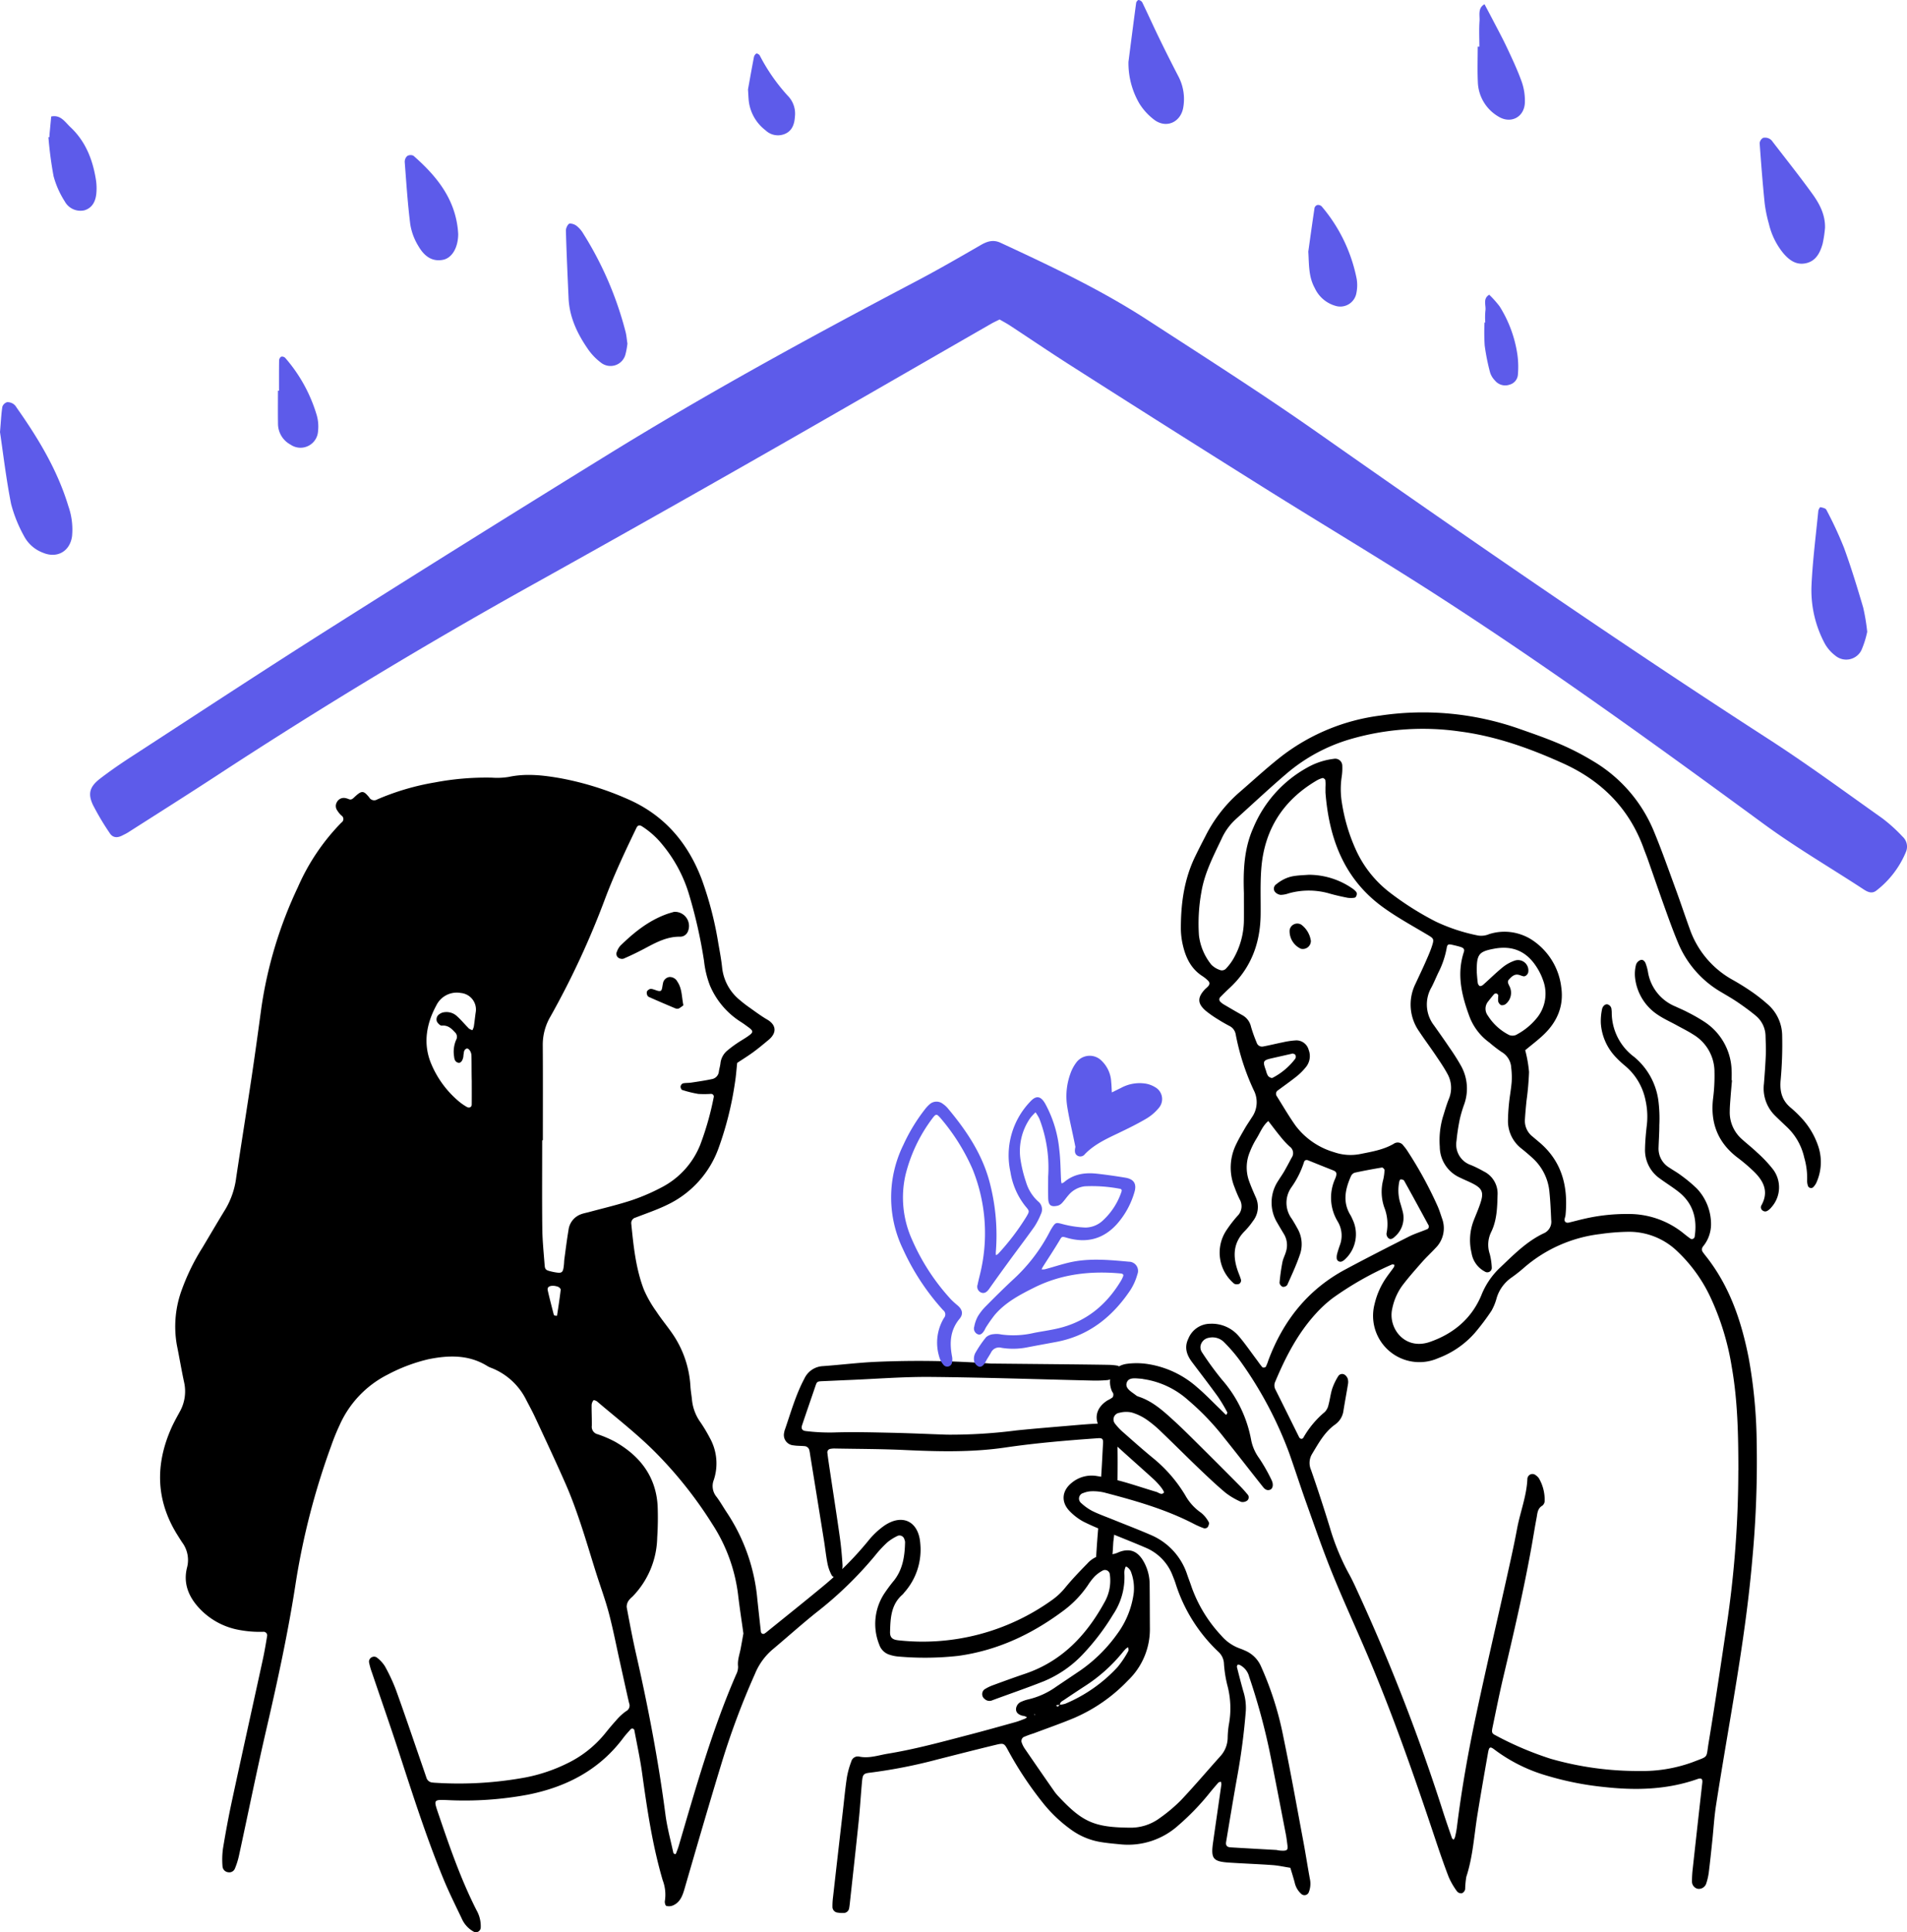 <svg xmlns="http://www.w3.org/2000/svg" xmlns:xlink="http://www.w3.org/1999/xlink" width="469.913" height="475.979" viewBox="0 0 469.913 475.979">
  <defs>
    <clipPath id="clip-path">
      <rect id="Rectangle_415" data-name="Rectangle 415" width="469.913" height="219.843" fill="none"/>
    </clipPath>
    <clipPath id="clip-path-2">
      <rect id="Rectangle_416" data-name="Rectangle 416" width="409.251" height="300.479" fill="none"/>
    </clipPath>
  </defs>
  <g id="Group_473" data-name="Group 473" transform="translate(-1235 -236.5)">
    <g id="Group_462" data-name="Group 462" transform="translate(1235 236.5)">
      <g id="Group_461" data-name="Group 461" clip-path="url(#clip-path)">
        <path id="Path_1525" data-name="Path 1525" d="M236.764,53.161c-.716.36-1.4.665-2.051,1.037-19.843,11.392-39.648,22.849-59.532,34.171Q148.614,103.5,121.9,118.375q-39.846,22.163-78,47.117c-7.242,4.736-14.563,9.346-21.854,14.005-.484.309-1.014.547-1.527.811-1.172.595-2.294.548-3.032-.614a64.328,64.328,0,0,1-4.119-6.914c-1.341-2.823-.819-4.541,1.757-6.526,2.436-1.876,4.978-3.622,7.558-5.3C38.978,150.379,55.2,139.7,71.619,129.318Q105.5,107.881,139.627,86.83c24.873-15.377,50.523-29.388,76.4-42.993,5.442-2.86,10.773-5.938,16.1-9.013,1.611-.93,3.083-1.385,4.87-.556,12.385,5.74,24.738,11.571,36.212,19.015,14.035,9.1,28.156,18.1,41.845,27.7,36.684,25.743,73.53,51.235,111.188,75.543,9.523,6.149,18.673,12.882,27.93,19.438a38.949,38.949,0,0,1,5.128,4.624,3.312,3.312,0,0,1,.8,3.727,23.228,23.228,0,0,1-7.265,9.511c-1.12.9-2.2.356-3.188-.29-8.2-5.37-16.672-10.3-24.606-16.113-26.215-19.212-52.551-38.271-79.867-55.906-14.212-9.178-28.768-17.824-43.105-26.81Q278.114,79.7,254.282,64.493c-5.029-3.2-9.957-6.552-14.942-9.822-.791-.519-1.635-.962-2.576-1.511" transform="translate(9.553 25.539)" fill="#5d5bea"/>
        <path id="Path_1526" data-name="Path 1526" d="M0,63.834c.242-2.829.316-4.55.584-6.244a1.812,1.812,0,0,1,1.162-1.123A2.594,2.594,0,0,1,3.3,56.91a2.564,2.564,0,0,1,.756.844C9.388,65.307,14.146,73.153,16.85,82.1a17.321,17.321,0,0,1,.907,7.358c-.5,3.773-3.7,5.568-7.161,4.1A8.69,8.69,0,0,1,5.928,89.47a34.052,34.052,0,0,1-3.2-7.953C1.506,75.325.774,69.034,0,63.834" transform="translate(0 42.603)" fill="#5d5bea"/>
        <path id="Path_1527" data-name="Path 1527" d="M268.114,101.89a23.051,23.051,0,0,1-1.451,4.585,4.181,4.181,0,0,1-6.405,1.293,9.547,9.547,0,0,1-2.6-2.98A27.844,27.844,0,0,1,254.391,90.4c.284-6.1,1.07-12.185,1.671-18.273.033-.34.4-.955.509-.932.525.111,1.283.258,1.471.635a94.568,94.568,0,0,1,4.347,9.351c1.771,4.838,3.269,9.78,4.731,14.721a49.953,49.953,0,0,1,.995,5.982" transform="translate(191.994 53.742)" fill="#5d5bea"/>
        <path id="Path_1528" data-name="Path 1528" d="M94.626,60.964a18.86,18.86,0,0,1-.5,2.716,3.8,3.8,0,0,1-5.991,2.006,14.492,14.492,0,0,1-3.169-3.264c-2.65-3.808-4.638-7.916-4.845-12.677-.242-5.535-.5-11.071-.658-16.611-.018-.605.481-1.639.916-1.744a2.841,2.841,0,0,1,1.951.769,6.816,6.816,0,0,1,1.444,1.76A85.371,85.371,0,0,1,94.159,58.037c.242.916.3,1.879.467,2.927" transform="translate(59.981 23.675)" fill="#5d5bea"/>
        <path id="Path_1529" data-name="Path 1529" d="M263.2,41.572a29.926,29.926,0,0,1-.6,3.947c-.651,2.276-1.73,4.361-4.359,4.8-2.33.393-4-.949-5.394-2.608a17.916,17.916,0,0,1-3.48-7.156,33.508,33.508,0,0,1-1.035-5.045c-.5-4.931-.888-9.874-1.237-14.819a1.72,1.72,0,0,1,.855-1.311,2.285,2.285,0,0,1,1.534.209,2.226,2.226,0,0,1,.821.77c3.257,4.233,6.588,8.414,9.718,12.738,1.8,2.481,3.264,5.2,3.178,8.472" transform="translate(186.511 14.575)" fill="#5d5bea"/>
        <path id="Path_1530" data-name="Path 1530" d="M158.46,15.271c.649-5.043,1.256-9.809,1.9-14.57.037-.272.418-.719.6-.7a1.286,1.286,0,0,1,.9.577c1.423,2.939,2.76,5.917,4.187,8.853q2.269,4.664,4.659,9.272a12.015,12.015,0,0,1,1.249,7.821c-.623,3.515-4.022,5.142-6.956,3.118a14.779,14.779,0,0,1-3.864-4.166,19.769,19.769,0,0,1-2.671-10.206" transform="translate(119.607 0)" fill="#5d5bea"/>
        <path id="Path_1531" data-name="Path 1531" d="M70.01,41.216c-.014,3.318-1.5,5.935-3.8,6.363-2.9.54-4.752-1.207-6.033-3.432a14.68,14.68,0,0,1-1.972-5.277c-.644-5.1-.977-10.243-1.371-15.374A1.953,1.953,0,0,1,57.444,22a1.62,1.62,0,0,1,1.541-.067c5.565,4.877,10.12,10.39,10.936,18.139.04.379.061.76.089,1.141" transform="translate(42.898 16.433)" fill="#5d5bea"/>
        <path id="Path_1532" data-name="Path 1532" d="M207.929,11.057c0-2.111-.111-4.229.039-6.33.1-1.428-.488-3.153,1.228-4.136.618,1.169,1.244,2.33,1.851,3.5,1.235,2.383,2.525,4.743,3.669,7.17,1.306,2.773,2.615,5.557,3.648,8.435a14.189,14.189,0,0,1,.779,5.061c-.093,3.636-3.443,5.414-6.538,3.5a10.218,10.218,0,0,1-5.054-8.574c-.135-2.871-.028-5.754-.028-8.632h.405" transform="translate(156.61 0.446)" fill="#5d5bea"/>
        <path id="Path_1533" data-name="Path 1533" d="M183.715,40.262c.505-3.6,1-7.195,1.541-10.785a1.065,1.065,0,0,1,.712-.7,1.3,1.3,0,0,1,1.037.344,39.227,39.227,0,0,1,8.637,17.894,9.658,9.658,0,0,1-.068,3.418,4.027,4.027,0,0,1-5.185,3.185,8.028,8.028,0,0,1-5.068-4.35c-1.574-2.825-1.409-5.9-1.606-9.009" transform="translate(138.67 21.716)" fill="#5d5bea"/>
        <path id="Path_1534" data-name="Path 1534" d="M7.065,21.446c0-.191-.016-.384,0-.574.139-1.493.283-2.987.423-4.482,2.334-.5,3.408,1.379,4.736,2.623,3.792,3.553,5.547,8.141,6.314,13.163a13.738,13.738,0,0,1,.093,2.855c-.144,2.425-1.155,3.911-2.931,4.459a4.395,4.395,0,0,1-4.868-2.178A22.184,22.184,0,0,1,8.07,31.094,94.641,94.641,0,0,1,6.8,21.48l.267-.033" transform="translate(5.131 12.309)" fill="#5d5bea"/>
        <path id="Path_1535" data-name="Path 1535" d="M39.3,58.469c0-2.5-.019-5,.023-7.5a1.15,1.15,0,0,1,.525-.89,1.117,1.117,0,0,1,.976.3A37.755,37.755,0,0,1,48.564,64.4a10.121,10.121,0,0,1,.356,3.976,4.331,4.331,0,0,1-6.8,3.364,5.835,5.835,0,0,1-3.071-5.2c-.047-2.69-.012-5.38-.012-8.07h.26" transform="translate(29.455 37.779)" fill="#5d5bea"/>
        <path id="Path_1536" data-name="Path 1536" d="M105.037,16.352c.416-2.3.911-5.115,1.451-7.919a1.428,1.428,0,0,1,.6-.911c.16-.084.714.225.846.483a45.732,45.732,0,0,0,7.219,10.26,6.286,6.286,0,0,1,1.439,4.82c-.111,1.751-.619,3.443-2.439,4.224a4.408,4.408,0,0,1-4.791-.872,10.652,10.652,0,0,1-4.14-7.26c-.081-.756-.1-1.52-.188-2.825" transform="translate(79.283 5.667)" fill="#5d5bea"/>
        <path id="Path_1537" data-name="Path 1537" d="M208.673,48.2a17.357,17.357,0,0,1,.03-2.852c.226-1.337-.718-2.98.944-3.975a25.434,25.434,0,0,1,2.56,2.871,30.627,30.627,0,0,1,4.355,11.692,21.869,21.869,0,0,1,.153,5.106,2.757,2.757,0,0,1-2.055,2.488,3.248,3.248,0,0,1-3.61-1.034,5.032,5.032,0,0,1-1.179-1.923,53.357,53.357,0,0,1-1.339-6.67,49.849,49.849,0,0,1-.044-5.7Z" transform="translate(157.319 31.229)" fill="#5d5bea"/>
      </g>
    </g>
    <g id="Group_464" data-name="Group 464" transform="translate(1274.44 412)">
      <g id="Group_463" data-name="Group 463" clip-path="url(#clip-path-2)">
        <path id="Path_1538" data-name="Path 1538" d="M267.086,44.678c-.2-5.536-.023-11.036,2.3-16.227a30.211,30.211,0,0,1,13.323-14.877,17.43,17.43,0,0,1,6.509-2.14,1.742,1.742,0,0,1,2.1,1.729,13.965,13.965,0,0,1-.154,2.749,20.64,20.64,0,0,0,.087,6.52,44.263,44.263,0,0,0,3.324,11.2,27.685,27.685,0,0,0,8.454,10.734,73.678,73.678,0,0,0,11.358,7.175,44.628,44.628,0,0,0,10.449,3.426,5,5,0,0,0,2.667-.352,12.36,12.36,0,0,1,7.47-.027,12.674,12.674,0,0,1,2.521,1.09,16.221,16.221,0,0,1,7.785,12.029c.674,4.687-1.058,8.591-4.444,11.776-1.406,1.323-2.958,2.49-4.443,3.727a31.438,31.438,0,0,1,.946,5.376,70.821,70.821,0,0,1-.64,7.2c-.14,1.484-.287,2.97-.374,4.458a4.9,4.9,0,0,0,1.885,4.243c.531.44,1.053.892,1.582,1.334,5.658,4.728,7.211,10.951,6.54,17.979-.032.34-.175.668-.227,1.007-.1.647.354,1.026,1.057.861,1.23-.289,2.448-.628,3.68-.906a46.222,46.222,0,0,1,10.942-1.207,21.391,21.391,0,0,1,13.707,4.833q.8.656,1.637,1.254a.7.7,0,0,0,1.028-.51c.667-4.417-.386-8.233-4.015-11.074-1.446-1.132-3.017-2.1-4.5-3.191a8.551,8.551,0,0,1-3.721-7.392c.037-1.834.2-3.67.406-5.494a18.49,18.49,0,0,0-.3-6.505A14.847,14.847,0,0,0,361,87.05a25.206,25.206,0,0,1-2.271-2.114,13.392,13.392,0,0,1-3.7-8.346,13.933,13.933,0,0,1,.285-3.407c.138-.847.818-1.4,1.37-1.259a1.339,1.339,0,0,1,.976,1.267,5.107,5.107,0,0,1,.055.687,13.635,13.635,0,0,0,5.534,10.989,16.867,16.867,0,0,1,5.94,10.61,34.943,34.943,0,0,1,.255,6.183c.005,1.838-.131,3.676-.189,5.514a5.465,5.465,0,0,0,2.617,4.945c.953.643,1.971,1.2,2.881,1.892a35.6,35.6,0,0,1,3.962,3.3,12.772,12.772,0,0,1,3.47,8.781,8.62,8.62,0,0,1-1.941,5.421,1.159,1.159,0,0,0,.009,1.558c.143.179.266.375.411.554,6.026,7.454,8.993,16.211,10.808,25.449a123,123,0,0,1,1.96,20.577,259.434,259.434,0,0,1-1.075,28.941c-1.129,13.187-3.237,26.231-5.427,39.268-1.2,7.141-2.418,14.279-3.526,21.433-.44,2.837-.6,5.716-.9,8.574-.276,2.63-.546,5.26-.874,7.884a14.842,14.842,0,0,1-.613,2.684,1.918,1.918,0,0,1-2.138,1.343,1.809,1.809,0,0,1-1.387-1.761,25.409,25.409,0,0,1,.172-3.094q1.166-10.624,2.364-21.245c.109-.971-.225-1.263-1.2-.921-7.554,2.66-15.3,2.823-23.16,1.94a74.968,74.968,0,0,1-13.839-2.753,39.838,39.838,0,0,1-12.912-6.38c-1.159-.9-1.418-.8-1.689.735-.9,5.092-1.787,10.187-2.613,15.292s-1.105,10.284-2.734,15.245a21.709,21.709,0,0,0-.286,3.07,1.433,1.433,0,0,1-.8.982,1.345,1.345,0,0,1-1.177-.435,18.2,18.2,0,0,1-2.066-3.538c-1.239-3.216-2.352-6.483-3.443-9.753C309.048,262,303.79,246.917,297.527,232.2c-2.881-6.768-5.972-13.45-8.735-20.266-2.286-5.641-4.264-11.408-6.315-17.141-1.471-4.112-2.8-8.273-4.258-12.39a96.276,96.276,0,0,0-12.14-22.755,38.853,38.853,0,0,0-3.815-4.436,4.025,4.025,0,0,0-3.8-1.169,2.488,2.488,0,0,0-2.08,2.039,2.264,2.264,0,0,0,.389,1.583,76.894,76.894,0,0,0,4.879,6.682,31.075,31.075,0,0,1,7.24,15.036,11.276,11.276,0,0,0,1.953,4.345,43.128,43.128,0,0,1,3.051,5.379c.577,1.181.261,2.213-.462,2.408-.985.265-1.463-.483-1.947-1.092-3.074-3.871-6.092-7.787-9.193-11.637a63.089,63.089,0,0,0-9.05-9.455,21.032,21.032,0,0,0-10.768-5.079c-.228-.028-.452-.106-.68-.116-1.348-.064-3.164-.475-3.611,1.037-.416,1.407,1.277,2.222,2.327,3.068a1.98,1.98,0,0,0,.615.306c3.5,1.15,6.133,3.578,8.765,5.982,2.037,1.86,3.987,3.817,5.946,5.76q5.022,4.98,10,10a29.665,29.665,0,0,1,2.082,2.291,1.048,1.048,0,0,1,0,1.544,1.866,1.866,0,0,1-1.53.349,17.818,17.818,0,0,1-3.839-2.248c-2.291-1.915-4.459-3.98-6.619-6.045-3.075-2.94-6.075-5.958-9.152-8.9a28.525,28.525,0,0,0-3.7-3.093,12.884,12.884,0,0,0-3.7-1.748,6.522,6.522,0,0,0-3.027.1,1.641,1.641,0,0,0-1.027,2.676,14.745,14.745,0,0,0,2.131,2.226c2.413,2.131,4.818,4.275,7.31,6.311a35.087,35.087,0,0,1,7.853,9.087,12.737,12.737,0,0,0,3.884,4.3,7.406,7.406,0,0,1,1.921,2.354c.163.259-.055.878-.278,1.214a1.015,1.015,0,0,1-.925.263,19.289,19.289,0,0,1-2.512-1.1c-7-3.615-14.52-5.734-22.087-7.713a12.245,12.245,0,0,0-3.08-.3,5.806,5.806,0,0,0-2,.422,1.414,1.414,0,0,0-.588,2.466,12.72,12.72,0,0,0,2.787,1.984c1.645.809,3.387,1.421,5.09,2.112,3.087,1.252,6.2,2.436,9.259,3.764a15.982,15.982,0,0,1,9.039,9.872c.337.977.717,1.941,1.04,2.923A34.344,34.344,0,0,0,261.49,227.4a10.823,10.823,0,0,0,4.464,3.141c.54.194,1.074.41,1.6.652a7.446,7.446,0,0,1,3.751,3.837,79.627,79.627,0,0,1,5.506,17.387c1.778,8.549,3.31,17.149,4.919,25.732.572,3.05,1.036,6.12,1.6,9.171a5.67,5.67,0,0,1-.291,3.374,1.152,1.152,0,0,1-1.736.427,5.223,5.223,0,0,1-1.72-2.907c-.321-1.21-.705-2.4-1.061-3.6-1.462-.228-2.916-.558-4.387-.664-3.555-.258-7.12-.38-10.677-.614-4-.264-4.551-.963-3.988-4.938.676-4.779,1.381-9.554,2.059-14.333a2.083,2.083,0,0,0-.132-.663c-.209.075-.486.089-.615.234q-1.143,1.287-2.227,2.626a60.794,60.794,0,0,1-7.662,7.925,18.5,18.5,0,0,1-14.348,4.636c-1.717-.163-3.441-.316-5.135-.621a17.153,17.153,0,0,1-6.914-2.978,34.7,34.7,0,0,1-7.19-6.91,86.972,86.972,0,0,1-8.352-12.649c-.917-1.709-1.055-1.818-2.986-1.352-4.8,1.16-9.59,2.387-14.381,3.6a126.056,126.056,0,0,1-16.562,3.258c-1.65.189-1.881.4-2.046,2.168-.3,3.2-.48,6.421-.809,9.623-.693,6.745-1.449,13.485-2.182,20.226-.049.457-.1.915-.186,1.365a1.381,1.381,0,0,1-1.456,1.19,6.736,6.736,0,0,1-1.369-.092,1.406,1.406,0,0,1-1.288-1.387,17.336,17.336,0,0,1,.139-2.408q1.2-10.621,2.43-21.24c.314-2.741.569-5.491.98-8.217a20.6,20.6,0,0,1,1.091-3.963A1.664,1.664,0,0,1,172.2,257.2c2.471.542,4.789-.314,7.142-.7,6.813-1.117,13.468-2.951,20.14-4.689,3.778-.984,7.537-2.041,11.3-3.089.772-.215,1.519-.525,2.27-.811a3.768,3.768,0,0,0,.584-.351,4.056,4.056,0,0,0-.576-.3c-.215-.074-.457-.069-.675-.137-.822-.259-1.511-.717-1.459-1.667a2.089,2.089,0,0,1,1.421-1.8,8.8,8.8,0,0,1,1.633-.538,19.348,19.348,0,0,0,6.86-3.128c2-1.346,4.013-2.687,6.01-4.044A37.29,37.29,0,0,0,235.862,227a21.7,21.7,0,0,0,4.074-10.131,11.505,11.505,0,0,0-.657-5.081c-.257-.8-1.225-1.6-1.359-1.29a3.528,3.528,0,0,0-.3,1.587,16.446,16.446,0,0,1-2.775,10.132,57.709,57.709,0,0,1-7.513,9.857,27.848,27.848,0,0,1-9.6,6.6c-4.165,1.653-8.41,3.1-12.613,4.657a1.714,1.714,0,0,1-1.908-.289,1.49,1.49,0,0,1-.05-2.388,10.632,10.632,0,0,1,2.156-1.046c2.589-.953,5.181-1.9,7.795-2.78,9.027-3.046,15.081-9.4,19.552-17.518a10.771,10.771,0,0,0,1.372-6.977,1.2,1.2,0,0,0-1.8-.92,8.644,8.644,0,0,0-1.923,1.41,14.912,14.912,0,0,0-1.681,2.18,25.972,25.972,0,0,1-6.2,6.4c-7.7,5.723-16.167,9.68-25.724,11a74.541,74.541,0,0,1-14.809.165,9.018,9.018,0,0,1-2.023-.406,3.863,3.863,0,0,1-2.642-2.495,13.653,13.653,0,0,1,1.192-12.557,39.723,39.723,0,0,1,2.469-3.318c2.166-2.786,2.619-6.057,2.688-9.436a2.269,2.269,0,0,0-.173-.661,1.24,1.24,0,0,0-1.605-.877,11.914,11.914,0,0,0-2.595,1.626,28.6,28.6,0,0,0-3.044,3.284,93.509,93.509,0,0,1-14.608,14.114c-3.671,2.953-7.181,6.106-10.793,9.133a15.675,15.675,0,0,0-4.159,5.838,190.312,190.312,0,0,0-8.315,22.278c-3.116,10.223-6.089,20.489-9.069,30.752-.5,1.723-1.1,3.3-2.852,4.051a2.518,2.518,0,0,1-1.623.1c-.233-.073-.437-.828-.354-1.208a9.978,9.978,0,0,0-.524-5.077c-2.541-8.629-3.847-17.495-5.077-26.381-.487-3.523-1.241-7.01-1.9-10.508a.535.535,0,0,0-.98-.272c-.613.684-1.238,1.363-1.788,2.1-5.9,7.874-13.99,12.05-23.451,13.944a85.064,85.064,0,0,1-19.913,1.342c-3.329-.121-3.353-.1-2.27,3.093,2.772,8.166,5.573,16.321,9.491,24.034a7.952,7.952,0,0,1,1.036,4.3,1.184,1.184,0,0,1-1.749.977,6.8,6.8,0,0,1-2.95-3.272c-1.53-3.218-3.13-6.409-4.483-9.7-4.2-10.214-7.555-20.728-10.977-31.219-2.138-6.555-4.423-13.062-6.631-19.594a15.924,15.924,0,0,1-.743-2.645,1.257,1.257,0,0,1,1.842-1.161,8.293,8.293,0,0,1,2.081,2.215,43.689,43.689,0,0,1,2.757,5.931c2.148,5.944,4.166,11.935,6.234,17.908q.621,1.793,1.229,3.588a1.668,1.668,0,0,0,1.5,1.219c.343.038.688.066,1.032.08a90.569,90.569,0,0,0,21.98-1.35,40.55,40.55,0,0,0,10.1-3.405,27.259,27.259,0,0,0,9.193-7.136c.941-1.162,1.885-2.325,2.893-3.426a13.116,13.116,0,0,1,2.5-2.331,1.553,1.553,0,0,0,.751-2c-.8-3.471-1.552-6.954-2.327-10.431-.874-3.927-1.636-7.883-2.666-11.768-.883-3.326-2.089-6.566-3.128-9.852-1.317-4.163-2.541-8.358-3.936-12.494-1.064-3.156-2.2-6.3-3.538-9.347-2.445-5.579-5.046-11.09-7.613-16.616-.677-1.458-1.467-2.864-2.2-4.3a16.133,16.133,0,0,0-8.461-7.73,6.218,6.218,0,0,1-.944-.421c-4.613-2.913-9.6-2.768-14.666-1.742a41.773,41.773,0,0,0-9.976,3.76,25.561,25.561,0,0,0-11.885,12.484,53.773,53.773,0,0,0-2.073,5.108,179.689,179.689,0,0,0-8.719,33.657c-1.861,12.164-4.477,24.175-7.253,36.16-2.386,10.3-4.476,20.664-6.722,31a18.477,18.477,0,0,1-1.015,3.269,1.493,1.493,0,0,1-1.681.928,1.567,1.567,0,0,1-1.373-1.367,20.339,20.339,0,0,1,.1-4.442c.654-3.967,1.385-7.927,2.231-11.858,2.492-11.571,5.062-23.126,7.58-34.692.415-1.906.744-3.833,1.058-5.76a.889.889,0,0,0-.967-1.109A27.591,27.591,0,0,1,18.9,225.9a17.673,17.673,0,0,1-9.409-5.419c-2.551-2.816-3.8-6.084-2.839-9.838a7.263,7.263,0,0,0-1.206-6.188c-.382-.574-.747-1.16-1.114-1.744-5.345-8.489-5.575-17.294-1.589-26.339.6-1.364,1.333-2.674,2.047-3.987a10.244,10.244,0,0,0,1.15-7.319c-.658-3.03-1.162-6.093-1.782-9.132a26.2,26.2,0,0,1,1.272-13.909,53.549,53.549,0,0,1,5.017-10.191c1.889-3.156,3.74-6.337,5.667-9.471a20.232,20.232,0,0,0,2.648-7.767c1.247-8.3,2.577-16.58,3.819-24.877.85-5.683,1.629-11.377,2.4-17.071a104.331,104.331,0,0,1,8.977-29.59A52.833,52.833,0,0,1,44.7,27.122a1.024,1.024,0,0,0,0-1.725,5.809,5.809,0,0,1-1.084-1.324,1.852,1.852,0,0,1-.044-1.969,1.917,1.917,0,0,1,2.011-1.02,4.868,4.868,0,0,1,.988.3c.508.184.823-.05,1.188-.392,1.912-1.793,2.314-1.856,3.771-.068a1.421,1.421,0,0,0,2,.5,61.563,61.563,0,0,1,14.185-4.18,67.563,67.563,0,0,1,14.065-1.175,17.742,17.742,0,0,0,4.121-.18c4.268-.91,8.492-.425,12.684.307a74.156,74.156,0,0,1,16.437,5.062c9.125,3.909,15.022,10.773,18.468,19.886a86.1,86.1,0,0,1,4.063,15.664c.357,2.037.748,4.076.959,6.13a11.9,11.9,0,0,0,4.377,7.94,30.72,30.72,0,0,0,2.457,1.893c1.409,1,2.795,2.037,4.282,2.9,2.126,1.236,2.5,3.178.331,4.985-1.234,1.027-2.467,2.063-3.761,3.011s-2.656,1.785-3.988,2.671c-.173,1.59-.279,3.192-.533,4.769a81.781,81.781,0,0,1-4.1,16.355,24.689,24.689,0,0,1-12.424,13.747c-2.564,1.268-5.3,2.185-7.977,3.226a1.4,1.4,0,0,0-1.059,1.544c.55,5.494,1.109,11.007,3.1,16.2a29.192,29.192,0,0,0,3.058,5.369c1.195,1.825,2.6,3.51,3.846,5.3a25.411,25.411,0,0,1,4.574,13.189c.068,1.145.286,2.281.391,3.425a11.365,11.365,0,0,0,2.08,5.407,38.235,38.235,0,0,1,2.3,3.843,12.885,12.885,0,0,1,.983,10.353,4.137,4.137,0,0,0,.672,4.159c.961,1.287,1.75,2.7,2.65,4.035a45.986,45.986,0,0,1,7.414,21.276q.423,3.942.864,7.881a.6.6,0,0,0,1,.426c.093-.065.2-.12.283-.191,4.646-3.762,9.322-7.487,13.927-11.3a81.234,81.234,0,0,0,11.193-11.212,19.562,19.562,0,0,1,3.975-3.781c4.505-3.093,8.507-1.076,8.9,4.335a15.836,15.836,0,0,1-3.935,12.1,5.16,5.16,0,0,1-.449.524c-2.834,2.454-2.972,5.823-3.058,9.179-.036,1.421.585,1.939,2.145,2.088a54.661,54.661,0,0,0,37.841-9.987,16.39,16.39,0,0,0,3.231-3.064c1.678-2.038,3.513-3.953,5.365-5.838a6.589,6.589,0,0,1,5.22-2.247,5.844,5.844,0,0,0,2.618-.609c2.553-.975,4.444-.311,5.886,2.028a11.356,11.356,0,0,1,1.656,5.909c.046,3.677.038,7.355.064,11.032a17.438,17.438,0,0,1-5.408,12.661,40.333,40.333,0,0,1-13.215,9.216c-3.283,1.376-6.653,2.544-9.987,3.8a24.633,24.633,0,0,0-2.578.955,1.25,1.25,0,0,0-.466,1.1,6.137,6.137,0,0,0,.906,1.844q3.6,5.265,7.256,10.49a11.812,11.812,0,0,0,1.118,1.312c5.748,6.115,8.65,7.454,17.295,7.542a12.014,12.014,0,0,0,7.443-2.316A39.244,39.244,0,0,0,251.535,268c3.317-3.505,6.437-7.2,9.661-10.79a6.9,6.9,0,0,0,1.884-4.683,22.254,22.254,0,0,1,.272-3.091,21.947,21.947,0,0,0-.386-9.9,30.545,30.545,0,0,1-.822-5.441,4.166,4.166,0,0,0-1.344-2.679,39.533,39.533,0,0,1-10.535-16.756c-.205-.657-.457-1.3-.719-1.939a12.1,12.1,0,0,0-6.446-6.86c-3.374-1.459-6.8-2.788-10.2-4.191a54.408,54.408,0,0,1-5.369-2.331,13.88,13.88,0,0,1-3.518-2.718c-2.076-2.252-1.738-4.988.692-6.893a7.661,7.661,0,0,1,6.158-1.619,59.012,59.012,0,0,1,6.065,1.291c2.879.794,5.709,1.765,8.574,2.61.6.178,1.278.875,1.849.182.132-.16-.423-.988-.772-1.419a18.137,18.137,0,0,0-1.88-2.009c-3.067-2.781-6.174-5.517-9.234-8.307a35.044,35.044,0,0,1-3.146-3.187c-2.579-3.039-1.707-6.07,1.242-7.855a6.2,6.2,0,0,0,1.169-.7,1.257,1.257,0,0,0,.154-.886c-.017-.207-.233-.39-.321-.6-1.329-3.165.125-6.169,3.512-6.74a18.066,18.066,0,0,1,5.477.057,23.754,23.754,0,0,1,12,5.7c1.928,1.628,3.678,3.468,5.5,5.217.5.476.973.972,1.469,1.449a.535.535,0,0,0,.26.085c.08-.2.263-.475.19-.6a40.514,40.514,0,0,0-2.289-3.825c-2.084-2.886-4.259-5.706-6.4-8.553-1.326-1.767-1.939-3.636-.885-5.778a5.828,5.828,0,0,1,5.4-3.645,8.7,8.7,0,0,1,7.032,3.071c1.562,1.834,2.928,3.835,4.378,5.764.481.64.922,1.313,1.454,1.907a.851.851,0,0,0,.8-.126,10.407,10.407,0,0,0,.633-1.59c3.638-9.729,9.7-17.429,18.948-22.389,5.166-2.77,10.391-5.431,15.622-8.077,1.428-.723,2.98-1.2,4.465-1.814a.721.721,0,0,0,.389-1.107c-1.972-3.638-3.949-7.273-5.96-10.889-.116-.209-.541-.3-.834-.33-.1-.011-.316.315-.349.508a10.712,10.712,0,0,0,.168,5.119c.244.766.462,1.542.667,2.32a6.105,6.105,0,0,1-2,6.226c-.4.39-.986.782-1.528.314a1.465,1.465,0,0,1-.466-1.168,11.271,11.271,0,0,0-.561-6.436,11.733,11.733,0,0,1-.248-6.8,11.913,11.913,0,0,0,.313-2.378c.007-.208-.437-.644-.613-.614-2.263.379-4.522.792-6.762,1.284a1.649,1.649,0,0,0-.911.9c-1.4,3.166-2.075,6.358-.09,9.567a7.383,7.383,0,0,1,.453.929,8.431,8.431,0,0,1-1.953,10.067,3.277,3.277,0,0,1-.573.368.927.927,0,0,1-1.314-.644A3.6,3.6,0,0,1,290,133.57c.2-.777.44-1.547.711-2.3a6.711,6.711,0,0,0-.57-5.948,11.3,11.3,0,0,1-.653-10.289c.085-.214.186-.423.253-.642.284-.921.111-1.275-.705-1.6q-3.04-1.2-6.07-2.432c-.531-.217-.943-.075-1.084.432a22.7,22.7,0,0,1-3.069,6.149,6.576,6.576,0,0,0,.03,7.753c.5.77.959,1.571,1.4,2.375a7.738,7.738,0,0,1,.683,6.345c-.873,2.605-2.047,5.111-3.168,7.626a1.247,1.247,0,0,1-1.125.459,1.31,1.31,0,0,1-.776-.984,50.382,50.382,0,0,1,.71-5.085c.172-.893.637-1.725.881-2.609a5.3,5.3,0,0,0-.512-4.326c-.536-.884-1.068-1.772-1.581-2.671a9.62,9.62,0,0,1,.177-10.453c.48-.784,1.022-1.532,1.481-2.327.631-1.094,1.217-2.215,1.811-3.33a1.958,1.958,0,0,0-.429-2.736,20.473,20.473,0,0,1-2.341-2.526c-1.021-1.237-1.977-2.528-2.96-3.795-1.446,1.2-2.05,2.975-3.021,4.494a20.108,20.108,0,0,0-1.518,3.089,9.86,9.86,0,0,0-.13,7.4c.472,1.294,1.024,2.561,1.581,3.822a5.639,5.639,0,0,1-.723,5.863,17.807,17.807,0,0,1-1.96,2.4c-2.923,2.9-3.017,6.27-1.738,9.892.267.757.613,1.492.8,2.267a1.061,1.061,0,0,1-.432.858,1.551,1.551,0,0,1-.973.1,1.192,1.192,0,0,1-.576-.356,9.952,9.952,0,0,1-1.655-12.891,31.628,31.628,0,0,1,2.731-3.551,3.338,3.338,0,0,0,.54-4.117,29.494,29.494,0,0,1-1.21-2.856,12.924,12.924,0,0,1,.371-10.706c.639-1.344,1.4-2.632,2.145-3.922.518-.895,1.12-1.74,1.662-2.622a6.45,6.45,0,0,0,.515-6.758,57.932,57.932,0,0,1-4.446-13.745,2.833,2.833,0,0,0-1.584-2.1c-.911-.491-1.82-.992-2.689-1.551a26.95,26.95,0,0,1-3.106-2.165c-2.062-1.781-2.094-3.23-.248-5.247.232-.253.52-.455.754-.708.593-.642.548-1.064-.185-1.7a9.2,9.2,0,0,0-1.083-.85c-2.819-1.786-4.16-4.534-4.874-7.637a18.669,18.669,0,0,1-.5-4.1c-.012-6.151.8-12.157,3.526-17.77q1.206-2.481,2.488-4.925a35.382,35.382,0,0,1,8.115-10.627c3.572-3.074,7.03-6.3,10.742-9.19A50.329,50.329,0,0,1,300.694.77a71.533,71.533,0,0,1,34.329,3.3c3.362,1.176,6.736,2.345,10,3.752a64.039,64.039,0,0,1,7.962,4.094,36.033,36.033,0,0,1,15,17.088c1.991,4.768,3.7,9.657,5.482,14.51,1.19,3.235,2.27,6.511,3.447,9.751a22.959,22.959,0,0,0,10.651,12.641c1.6.9,3.168,1.878,4.68,2.923a40.9,40.9,0,0,1,3.795,2.974,10.351,10.351,0,0,1,3.675,7.9,95.859,95.859,0,0,1-.36,10.67c-.3,2.888.255,5.209,2.546,7.068a28.6,28.6,0,0,1,2.492,2.384,19.157,19.157,0,0,1,4.1,6.722,12.282,12.282,0,0,1-.4,9.4,4.057,4.057,0,0,1-.8,1.075.844.844,0,0,1-1.179-.269,3.916,3.916,0,0,1-.255-1.32,18.152,18.152,0,0,0-.716-5.795,14.726,14.726,0,0,0-4.162-7.416c-1-.951-2.009-1.892-2.991-2.862a9.407,9.407,0,0,1-2.774-7.85c.194-2.406.369-4.815.468-7.227.061-1.49-.029-2.988-.065-4.482a6.624,6.624,0,0,0-2.457-5.128c-1.412-1.172-2.906-2.253-4.424-3.287-1.328-.9-2.731-1.7-4.116-2.524a25.186,25.186,0,0,1-10.642-12.3c-1.148-2.756-2.16-5.571-3.17-8.382-1.438-4-2.815-8.025-4.226-12.037-.305-.867-.66-1.716-.972-2.581-3.554-9.866-10.361-16.69-19.8-20.975-8.194-3.721-16.644-6.747-25.609-7.908a63.828,63.828,0,0,0-26.983,1.93,42.61,42.61,0,0,0-15.4,8.267c-4.376,3.723-8.572,7.657-12.836,11.511a14.76,14.76,0,0,0-3.4,4.727c-2.016,4.26-4.221,8.453-4.99,13.175A43.27,43.27,0,0,0,256,54.929a14.109,14.109,0,0,0,3.044,7.2,5.345,5.345,0,0,0,2.289,1.372,1.388,1.388,0,0,0,1.236-.3,13.035,13.035,0,0,0,1.878-2.447,19.384,19.384,0,0,0,2.632-9.535c.016-2.184,0-4.368,0-6.551M221.7,244.448a6.419,6.419,0,0,0,1.337-.243,36.958,36.958,0,0,0,12.877-9,24.011,24.011,0,0,0,2.672-3.981c.139-.222,0-.618-.011-.933a2.454,2.454,0,0,0-.538.313,11.837,11.837,0,0,0-.916,1.023,39.5,39.5,0,0,1-9.5,8.4q-2.451,1.6-4.873,3.237c-.449.3-1.04.533-.995,1.248-.221,0-.443-.019-.662,0a1.038,1.038,0,0,0-.308.134c.153.088.349.282.45.242.184-.075.312-.289.464-.444m167.223-57.754c-.013-8.511-.144-17.014-1.626-25.432a64.659,64.659,0,0,0-5.5-17.713,37.5,37.5,0,0,0-7.908-10.789,17.111,17.111,0,0,0-11.852-4.819,53.78,53.78,0,0,0-7.2.563,34.835,34.835,0,0,0-18.919,8.446,36.227,36.227,0,0,1-2.982,2.329,9.443,9.443,0,0,0-3.564,4.938,13.327,13.327,0,0,1-1.278,3.17,57.193,57.193,0,0,1-4.142,5.5,22.559,22.559,0,0,1-9.009,6.19,11.416,11.416,0,0,1-15.664-13.33,18.946,18.946,0,0,1,2.928-6.575c.587-.851,1.234-1.66,1.827-2.507a1.63,1.63,0,0,0,.129-.6c-.2-.026-.447-.139-.605-.066a79.717,79.717,0,0,0-14.657,8.322,30.484,30.484,0,0,0-4.049,3.73c-4.49,4.9-7.488,10.712-10.04,16.783a2.195,2.195,0,0,0,.037,1.973c1.96,3.9,3.887,7.814,5.829,11.721.239.481.781.565,1.047.142a23.112,23.112,0,0,1,5.268-6.323,3.44,3.44,0,0,0,.927-1.763c.368-1.326.511-2.719.933-4.025a14.652,14.652,0,0,1,1.483-3.067,1.135,1.135,0,0,1,1.533-.361,2,2,0,0,1,.8,1.02,2.911,2.911,0,0,1,.05,1.36c-.346,2.155-.76,4.3-1.1,6.455a4.958,4.958,0,0,1-2.058,3.45c-2.62,1.86-4.084,4.617-5.692,7.269a4.276,4.276,0,0,0-.243,3.931q2.432,7,4.606,14.087a58.083,58.083,0,0,0,4.7,11.45c1.011,1.8,1.831,3.709,2.7,5.586a476.222,476.222,0,0,1,20.61,53.348c.673,2.076,1.387,4.139,2.1,6.2.056.162.267.272.4.406a2.256,2.256,0,0,0,.34-.58,23.132,23.132,0,0,0,.467-2.364c1.152-9.359,2.8-18.637,4.763-27.852,2.367-11.124,4.96-22.2,7.431-33.3.924-4.149,1.865-8.3,2.642-12.476s2.4-8.155,2.553-12.446a1.378,1.378,0,0,1,.11-.324,1.228,1.228,0,0,1,1.721-.59,3.406,3.406,0,0,1,1,.9,10.5,10.5,0,0,1,1.421,5.6,1.516,1.516,0,0,1-.581,1.153c-1.2.7-1.2,1.9-1.406,3-.455,2.368-.824,4.754-1.251,7.128-1.934,10.747-4.412,21.375-6.927,32-.979,4.136-1.808,8.307-2.674,12.469-.267,1.283-.166,1.523.768,1.987a80.285,80.285,0,0,0,13.622,5.784,78.092,78.092,0,0,0,21.786,2.988,36.138,36.138,0,0,0,13.195-2.2c3.962-1.557,3.212-.765,3.878-4.793,1.594-9.634,3.026-19.295,4.457-28.955a260.143,260.143,0,0,0,2.851-38.135M287.176,19.753V18.374a9.837,9.837,0,0,0-.032-1.71c-.038-.213-.5-.548-.684-.5a5.887,5.887,0,0,0-1.57.675c-8.2,4.865-12.767,12.074-13.522,21.559-.3,3.772-.13,7.581-.17,11.374-.075,7.115-2.392,13.276-7.707,18.171-.759.7-1.493,1.429-2.215,2.168a.793.793,0,0,0,.042,1.205,3.9,3.9,0,0,0,.816.628c1.486.874,2.972,1.747,4.476,2.589a4.313,4.313,0,0,1,2.217,2.9,35.274,35.274,0,0,0,1.39,3.889,1.377,1.377,0,0,0,1.621.966c1.579-.289,3.138-.69,4.715-1a19.725,19.725,0,0,1,3.389-.5,3.133,3.133,0,0,1,3.085,2.311,4.276,4.276,0,0,1-.651,4.24,15.089,15.089,0,0,1-2.17,2.206c-1.519,1.222-3.119,2.344-4.685,3.507a1.014,1.014,0,0,0-.34,1.483c1.523,2.431,2.967,4.919,4.623,7.257a18.328,18.328,0,0,0,9.5,6.541,12.317,12.317,0,0,0,6.464.444c2.815-.565,5.645-1.025,8.193-2.491a1.686,1.686,0,0,1,2.44.457,10.178,10.178,0,0,1,1.031,1.376,97.806,97.806,0,0,1,7.419,13.606c.41.946.711,1.94,1.046,2.917a6.856,6.856,0,0,1-1.614,7.313c-1.089,1.183-2.281,2.274-3.343,3.48-1.667,1.9-3.348,3.789-4.864,5.8a14.585,14.585,0,0,0-2.449,5.647c-1.093,4.82,3.118,10.326,9.272,8.189,5.751-2,10.223-5.669,12.655-11.422a18.928,18.928,0,0,1,4.322-6.576c3.422-3.23,6.705-6.671,11.03-8.732a3.1,3.1,0,0,0,1.891-3.314c-.1-2.3-.2-4.6-.432-6.881a12.8,12.8,0,0,0-4.227-8.436q-1.274-1.16-2.623-2.237a8.579,8.579,0,0,1-3.361-7.221c.024-1.375.122-2.753.265-4.121.179-1.714.507-3.414.64-5.13a18.749,18.749,0,0,0-.11-3.422,4.763,4.763,0,0,0-2.393-3.948,33.4,33.4,0,0,1-2.993-2.312,13.975,13.975,0,0,1-4.941-6.5c-1.887-5.135-3.153-10.353-1.341-15.814.25-.754-.225-1.043-.793-1.225-.656-.209-1.33-.362-2-.518-1.048-.242-1.31-.144-1.448.821a22.129,22.129,0,0,1-2.126,6.166c-.533,1.146-1.018,2.317-1.6,3.436a8.424,8.424,0,0,0,.61,9.418c1.261,1.782,2.526,3.562,3.744,5.373a53.652,53.652,0,0,1,2.947,4.648,11.5,11.5,0,0,1,.768,9.348,32.085,32.085,0,0,0-1.088,3.63,48.653,48.653,0,0,0-.83,5.43,5.348,5.348,0,0,0,3.6,5.986,29.02,29.02,0,0,1,3.087,1.529,6.075,6.075,0,0,1,3.427,5.9c-.081,3.111-.171,6.213-1.588,9.085a7.1,7.1,0,0,0-.339,5.357,16.193,16.193,0,0,1,.505,3.392,1.1,1.1,0,0,1-1.706.958,6.286,6.286,0,0,1-3.284-4.6,13.46,13.46,0,0,1,.591-8.125c.585-1.5,1.247-2.972,1.714-4.506.709-2.333.241-3.293-1.987-4.438-1.022-.524-2.094-.948-3.124-1.457a8.38,8.38,0,0,1-5.019-7.641,20.719,20.719,0,0,1,.718-7.165c.484-1.533.91-3.092,1.513-4.578a7.054,7.054,0,0,0-.407-6.308c-.877-1.607-1.929-3.122-2.955-4.643-1.285-1.9-2.663-3.746-3.928-5.662a11.5,11.5,0,0,1-.91-11.8c.767-1.67,1.57-3.325,2.314-5.005.6-1.364,1.226-2.729,1.694-4.141.633-1.91.493-1.961-1.187-2.969C308.55,52.533,304.8,50.484,301.367,48c-9.58-6.923-13.312-16.9-14.191-28.249M94.325,105.4h-.163c0,7.243-.056,14.486.027,21.728.034,2.984.347,5.966.571,8.946.086,1.14.288,1.306,1.445,1.6.335.083.672.158,1.011.219,1.871.337,2.1.153,2.306-1.888.047-.457.048-.92.11-1.375.328-2.389.62-4.785,1.022-7.162a4.712,4.712,0,0,1,3.077-3.852c.64-.244,1.329-.359,1.994-.54,3.545-.966,7.137-1.79,10.618-2.949a49.316,49.316,0,0,0,7.563-3.3,20.222,20.222,0,0,0,9.217-10.36,72.294,72.294,0,0,0,3.292-11.591.674.674,0,0,0-.693-.911,24.41,24.41,0,0,1-3.1.008,27.827,27.827,0,0,1-3.971-.978c-.209-.063-.419-.582-.387-.862a1.029,1.029,0,0,1,.576-.752c.662-.147,1.366-.088,2.041-.19,1.7-.257,3.4-.5,5.074-.86a2.106,2.106,0,0,0,1.75-1.889c.095-.682.318-1.348.386-2.031a4.737,4.737,0,0,1,1.818-3.216,26.651,26.651,0,0,1,2.2-1.651c.854-.584,1.76-1.089,2.613-1.674,1.576-1.081,1.584-1.356.146-2.406-.558-.406-1.113-.817-1.694-1.188a19.678,19.678,0,0,1-7.693-9.049,24.152,24.152,0,0,1-1.435-6,120.745,120.745,0,0,0-3.816-16.79,34.877,34.877,0,0,0-6.355-11.756,20.994,20.994,0,0,0-5.094-4.606c-.628-.4-1.079-.285-1.382.342-2.753,5.687-5.433,11.393-7.679,17.318A206.931,206.931,0,0,1,96.262,74.8a13.737,13.737,0,0,0-1.957,7.154c.055,7.818.02,15.636.02,23.455m49.424,121.511c-.448-3.239-.945-6.416-1.318-9.609a41.017,41.017,0,0,0-6.32-17.326A102.38,102.38,0,0,0,121.994,182.2c-4.48-4.488-9.481-8.355-14.29-12.452-.236-.2-.834-.393-.893-.314a2.116,2.116,0,0,0-.464,1.143c-.022,1.723.074,3.447.046,5.17a1.87,1.87,0,0,0,1.4,2.055,27.434,27.434,0,0,1,4.421,1.907c6.048,3.479,9.942,8.478,10.392,15.652a74.627,74.627,0,0,1-.1,7.912,21.392,21.392,0,0,1-6.138,14.579,5.02,5.02,0,0,0-.943,1,2.692,2.692,0,0,0-.441,1.549c.716,3.835,1.437,7.672,2.3,11.475,2.987,13.109,5.512,26.3,7.253,39.637.414,3.176,1.275,6.294,1.952,9.435.029.133.258.242.417.314.044.02.211-.115.246-.208.243-.642.5-1.283.689-1.941,4.179-14.215,8.191-28.485,14.119-42.115a4.11,4.11,0,0,0,.475-1.978c-.19-1.552.366-2.949.639-4.406.233-1.236.449-2.475.669-3.7m131.371,53.31a6.307,6.307,0,0,0,1.368.174c1.234.036,1.466-.191,1.323-1.319-.114-.911-.219-1.824-.394-2.724-1.333-6.862-2.64-13.729-4.038-20.578a158.363,158.363,0,0,0-5-18.226,4.456,4.456,0,0,0-2.246-2.872c-.178-.087-.494-.169-.586-.082a.748.748,0,0,0-.171.62c.506,2,1.016,4,1.579,5.979a13.309,13.309,0,0,1,.6,4.739,161.008,161.008,0,0,1-2.081,16.019c-.979,5.413-1.864,10.843-2.774,16.268-.147.875.2,1.3,1.084,1.356,3.776.228,7.552.433,11.329.646M324.46,64.011c.042.495.1,1.526.236,2.548a1.172,1.172,0,0,0,.458.824c.2.1.639-.08.854-.27,1.63-1.442,3.176-2.986,4.864-4.355a9.874,9.874,0,0,1,2.992-1.638,2.551,2.551,0,0,1,3.286,2.813c-.051.537-.649,1.142-1.145,1.067-.445-.067-.864-.3-1.31-.383-1.057-.194-1.7.533-2.316,1.188-.463.492-.158,1.031.1,1.571a3.569,3.569,0,0,1-.81,4.392,1.476,1.476,0,0,1-1.23.335,1.5,1.5,0,0,1-.721-1,7.958,7.958,0,0,1,.048-1.353.709.709,0,0,0-.392-.491.668.668,0,0,0-.6.1c-.535.591-1.026,1.222-1.521,1.848a2.812,2.812,0,0,0-.053,3.5,13.287,13.287,0,0,0,4.985,4.627,2.148,2.148,0,0,0,2.281-.075,16.125,16.125,0,0,0,4.523-3.662,9.464,9.464,0,0,0,1.792-9.667,14.81,14.81,0,0,0-1.5-3.084c-2.5-3.994-5.98-5.5-10.567-4.638-3.788.709-4.328,1.377-4.246,5.8M76.805,90.758c-.056-2.067-.022-4.133-.07-6.2-.023-1.033-.746-1.941-1.237-1.732-.648.277-.615.9-.71,1.448-.04.225-.031.46-.079.683-.2.941-.69,1.47-1.228,1.336-.832-.208-.964-.909-1.034-1.6a7.292,7.292,0,0,1,.52-4.043,1.529,1.529,0,0,0-.318-1.875c-.866-.95-1.753-1.765-3.232-1.624-.374.036-.974-.556-1.191-1a1.521,1.521,0,0,1,.6-1.821,2.565,2.565,0,0,1,1.253-.485,3.806,3.806,0,0,1,3.167,1.054c1.01.927,1.89,1.994,2.861,2.966a2.848,2.848,0,0,0,.86.406,4.082,4.082,0,0,0,.35-.878c.173-1.133.288-2.275.447-3.411a4.094,4.094,0,0,0-3.624-4.869,5.606,5.606,0,0,0-6.057,3.051C65.7,76.571,64.8,81.3,66.631,86.1a24.315,24.315,0,0,0,7.236,9.914,13.745,13.745,0,0,0,1.707,1.156c.59.36,1.216.078,1.223-.557.021-1.95.008-3.9.008-5.852m202.333-6.74-4.922,1.115c-2.5.567-2.567.69-1.671,3.181a3.966,3.966,0,0,0,.5,1.249c.237.274.841.578,1.068.459a16.537,16.537,0,0,0,5.656-4.772,1.187,1.187,0,0,0-.02-.907c-.05-.147-.368-.2-.613-.325M97.076,141.253c-1.191-.076-1.718.338-1.545,1.116.448,2,.976,3.984,1.484,5.971a.387.387,0,0,0,.238.233,2.085,2.085,0,0,0,.563.048c.332-2.134.659-4.27.913-6.413.026-.218-.343-.588-.61-.709a4.125,4.125,0,0,0-1.043-.246M215.311,246.834l.271.13.045-.165Z"/>
        <path id="Path_1539" data-name="Path 1539" d="M387.348,90.631c-.118,1.373-.248,2.746-.351,4.12-.085,1.146-.189,2.293-.2,3.44a8.775,8.775,0,0,0,2.84,6.79c1.264,1.17,2.643,2.218,3.881,3.413a31.367,31.367,0,0,1,4,4.245,7.347,7.347,0,0,1-.454,9.257,3.73,3.73,0,0,1-.475.5c-.446.381-.931.735-1.541.4a.987.987,0,0,1-.4-1.46c1.822-3.362.44-5.98-1.969-8.3a43.5,43.5,0,0,0-3.937-3.349c-4.97-3.765-6.816-8.737-6.021-14.853a43.072,43.072,0,0,0,.313-6.189,10.7,10.7,0,0,0-5.137-9.238c-1.344-.875-2.8-1.585-4.2-2.359-1.509-.83-3.1-1.539-4.524-2.49a12.563,12.563,0,0,1-5.728-9.4,9.064,9.064,0,0,1,.267-3.048,1.893,1.893,0,0,1,1.107-1.121c.6-.2,1.064.324,1.27.888a11.6,11.6,0,0,1,.542,1.986,11.107,11.107,0,0,0,6.746,8.561c1.042.484,2.106.928,3.118,1.469a40.547,40.547,0,0,1,4.177,2.4,14.774,14.774,0,0,1,6.585,11.918c.041.8.005,1.609.005,2.414l.084,0"/>
        <path id="Path_1540" data-name="Path 1540" d="M283.072,39.994a18.878,18.878,0,0,1,10.954,3.528,4,4,0,0,1,.732.705c.329.373.032,1.374-.439,1.421a5.9,5.9,0,0,1-1.694.011c-1.459-.287-2.915-.609-4.345-1.015a18.326,18.326,0,0,0-10.17-.077,6.18,6.18,0,0,1-2,.376,2.205,2.205,0,0,1-1.4-.768,1.293,1.293,0,0,1,.326-1.835,10.113,10.113,0,0,1,2.3-1.431,8.548,8.548,0,0,1,2.31-.638c1.131-.161,2.28-.191,3.421-.277"/>
        <path id="Path_1541" data-name="Path 1541" d="M283.579,56.263a1.978,1.978,0,0,1-2.474,1.945,4.764,4.764,0,0,1-2.762-4.608,1.914,1.914,0,0,1,2.862-1.326,6.037,6.037,0,0,1,2.374,3.989"/>
        <path id="Path_1542" data-name="Path 1542" d="M126.647,49.125a3.483,3.483,0,0,1,3.41,4.856,2.04,2.04,0,0,1-1.889,1.267c-3.38-.063-6.168,1.543-9.012,3.045-1.619.854-3.275,1.644-4.953,2.372a1.6,1.6,0,0,1-1.255-.224,1.2,1.2,0,0,1-.355-1.541,4.1,4.1,0,0,1,.854-1.454c3.306-3.221,6.862-6.1,11.265-7.718.745-.275,1.518-.474,1.935-.6"/>
        <path id="Path_1543" data-name="Path 1543" d="M128.953,72.13a6.1,6.1,0,0,1-1.167.821,1.459,1.459,0,0,1-.992-.128q-3.154-1.323-6.284-2.705a.9.9,0,0,1-.463-.48,1.407,1.407,0,0,1-.064-.932,1.521,1.521,0,0,1,.775-.582,1.228,1.228,0,0,1,.667.064c.663.152,1.441.6,1.942.391.373-.159.391-1.167.554-1.8a1.864,1.864,0,0,1,1.572-1.6,2.1,2.1,0,0,1,1.977,1.133c1.16,1.68,1.052,3.693,1.483,5.817"/>
        <path id="Path_1544" data-name="Path 1544" d="M204.708,160.4q9.138.089,18.276.178c3.563.037,7.126.075,10.689.137a14.445,14.445,0,0,1,2.387.228c.187.034.488.6.415.713a12.087,12.087,0,0,1-1.623,2.2,2.61,2.61,0,0,1-1.522.626,34.186,34.186,0,0,1-3.788.1c-13.217-.306-26.432-.766-39.65-.888-6.657-.062-13.319.477-19.979.75-2.181.089-4.362.2-6.543.289-1.493.063-1.487.06-1.941,1.393-1.074,3.154-2.168,6.3-3.224,9.461-.286.853.035,1.345.9,1.438a48.439,48.439,0,0,0,6.844.351c4.707-.159,9.425-.033,14.137.068,4.6.1,9.19.314,13.786.473a126.552,126.552,0,0,0,17.193-1.052c4.457-.453,8.923-.81,13.386-1.193,2.176-.187,4.352-.375,6.532-.476a2.318,2.318,0,0,1,1.544.489,19.42,19.42,0,0,1,2.516,2.807,4.207,4.207,0,0,1,.883,2.179c.075,3.56.022,7.121-.018,10.682a.865.865,0,0,1-1.265.682c-.416-.19-.82-.411-1.22-.635a2.743,2.743,0,0,1-1.543-2.816c.206-2.864.322-5.733.49-8.6.057-.969-.2-1.263-1.155-1.2-7.68.542-15.347,1.18-22.973,2.3-8.226,1.206-16.5,1-24.78.61-5.74-.267-11.492-.26-17.238-.369a4.907,4.907,0,0,0-1.027.086.858.858,0,0,0-.76.966c.192,1.595.439,3.185.677,4.775.8,5.341,1.637,10.675,2.391,16.022.321,2.274.522,4.569.667,6.862a6.217,6.217,0,0,1-.4,2.333,1.313,1.313,0,0,1-2.254.209,10.392,10.392,0,0,1-1.043-2.872c-.377-1.915-.578-3.863-.887-5.791q-1.663-10.38-3.352-20.755c-.073-.453-.125-.912-.23-1.359a1.285,1.285,0,0,0-1.194-1.057c-.914-.089-1.846-.048-2.747-.2a2.545,2.545,0,0,1-2.252-3.237,1.875,1.875,0,0,1,.058-.339c1.514-4.333,2.717-8.778,4.9-12.86a5.316,5.316,0,0,1,4.614-3.08c4.356-.312,8.7-.862,13.057-1.053a243,243,0,0,1,28.264.424"/>
        <path id="Path_1545" data-name="Path 1545" d="M234.9,204.286c-.094,1.383-.124,2.533-.269,3.669a4.4,4.4,0,0,1-.562,1.589,1.508,1.508,0,0,1-1.773.73,2.814,2.814,0,0,1-1.3-.985,2.1,2.1,0,0,1-.33-1.3q.238-3.946.583-7.886c.045-.524.436-.764.979-.606.33.1.655.211.979.327,2.009.713,2.072.808,1.871,2.991-.052.571-.134,1.139-.174,1.471"/>
        <path id="Path_1546" data-name="Path 1546" d="M238.8,170.184a14.676,14.676,0,0,1-1.838-.377c-.253-.082-.412-.451-.614-.69.252-.1.538-.334.748-.279a21.062,21.062,0,0,1,2.2.752,2.271,2.271,0,0,1,.506.378c-.185.072-.366.157-.556.211a2.064,2.064,0,0,1-.442.005"/>
        <path id="Path_1547" data-name="Path 1547" d="M218.835,114.454a33.4,33.4,0,0,0-2.16-14.365,10.834,10.834,0,0,0-.945-1.58,13.038,13.038,0,0,0-1.244,1.336,14.226,14.226,0,0,0-2.4,10.666,32.446,32.446,0,0,0,1.3,5.169,10.451,10.451,0,0,0,2.978,4.775,2.5,2.5,0,0,1,.686,3.122,17.636,17.636,0,0,1-1.575,3.059c-1.952,2.767-4.011,5.46-6.009,8.195-1.726,2.362-3.445,4.729-5.129,7.121-.621.883-1.21,1.238-1.968.974a1.561,1.561,0,0,1-.908-1.986c.281-1.408.686-2.791.96-4.2a42.089,42.089,0,0,0-2.2-24.213A50.447,50.447,0,0,0,192.376,100a8.119,8.119,0,0,0-.589-.628c-.367-.369-.708-.295-1.024.074-.112.131-.229.26-.331.4a38.329,38.329,0,0,0-6.775,14.22,25.167,25.167,0,0,0,1.592,15.69,52.956,52.956,0,0,0,9.634,14.828,19.427,19.427,0,0,0,1.658,1.5c1.172,1.03,1.445,2.111.448,3.314-2.275,2.746-2.466,5.827-1.856,9.122a3.793,3.793,0,0,1,.035,1.525,1.2,1.2,0,0,1-2.2.565,5.129,5.129,0,0,1-.994-1.977,11.782,11.782,0,0,1,1.2-9.473,1.3,1.3,0,0,0-.2-1.9,58.045,58.045,0,0,1-9.914-15.066,29.286,29.286,0,0,1,.106-25.672,43.8,43.8,0,0,1,5.258-8.685,8.583,8.583,0,0,1,1.163-1.266,2.539,2.539,0,0,1,3.329-.133,6.067,6.067,0,0,1,1.154,1.032c4.741,5.64,8.777,11.685,10.53,18.972a51.281,51.281,0,0,1,1.334,16.6,3.987,3.987,0,0,0,.048.66,2.31,2.31,0,0,0,.553-.349,58.67,58.67,0,0,0,6.978-9.187c.763-1.322.737-1.328-.27-2.514a18,18,0,0,1-3.695-8.436,19.114,19.114,0,0,1,4.8-17.26c1.478-1.656,2.624-1.548,3.752.4a29.406,29.406,0,0,1,3.48,11.3c.316,2.558.306,5.157.45,7.737a4.266,4.266,0,0,0,.128.632,2.566,2.566,0,0,0,.589-.291c2.357-2.032,5.152-2.43,8.1-2.106,2.341.258,4.676.595,7,.978,2.121.35,2.871,1.52,2.252,3.574a20.275,20.275,0,0,1-4.386,7.939c-3.365,3.682-7.5,4.674-12.247,3.3-1.316-.381-1.23-.347-1.9.776-1.295,2.166-2.692,4.27-4.042,6.4-.12.19-.2.4-.305.6a3.365,3.365,0,0,0,.8-.019c2.551-.67,5.062-1.574,7.653-1.993,4.338-.7,8.721-.27,13.072.125a2.262,2.262,0,0,1,2.089,3.094,14.08,14.08,0,0,1-1.74,3.913c-4.433,6.6-10.265,11.264-18.282,12.762-2.372.444-4.748.869-7.118,1.326a17.787,17.787,0,0,1-6.349.118,2.187,2.187,0,0,0-2.578,1.161c-.336.6-.714,1.177-1.066,1.769a12,12,0,0,1-.6,1.042c-.362.487-.9.9-1.469.6a2.086,2.086,0,0,1-1.019-1.23,3.16,3.16,0,0,1,.245-2,27.565,27.565,0,0,1,2.7-3.968,3.206,3.206,0,0,1,1.838-.737,5.692,5.692,0,0,1,1.887.077,22.17,22.17,0,0,0,8.048-.384c2.311-.453,4.667-.744,6.93-1.368,6.488-1.79,11.194-5.9,14.6-11.606a7.518,7.518,0,0,0,.442-.934c.184-.434-.031-.641-.441-.716-.112-.021-.227-.03-.342-.04-7.351-.645-14.439.156-21.15,3.513-3.574,1.788-7.07,3.631-9.7,6.725a36.8,36.8,0,0,0-2.167,3.083c-.129.188-.2.414-.315.613-.569.982-1.093,1.319-1.726,1.047a1.533,1.533,0,0,1-.824-1.892,8.272,8.272,0,0,1,.913-2.564,13.59,13.59,0,0,1,2.042-2.546c2.145-2.164,4.309-4.312,6.537-6.389a42.357,42.357,0,0,0,9.1-11.836,11.913,11.913,0,0,1,.6-1.046c.872-1.361,1.03-1.251,2.648-.83a26.125,26.125,0,0,0,5.586.831,6.4,6.4,0,0,0,4.361-1.836,16.864,16.864,0,0,0,4.445-6.884c.186-.477.117-.777-.439-.849a36.636,36.636,0,0,0-8.579-.592,6.175,6.175,0,0,0-4,2.182c-.535.6-.982,1.279-1.532,1.863a2.4,2.4,0,0,1-1.1.727c-1.718.391-2.329-.1-2.37-1.9-.04-1.721-.009-3.444-.009-5.166" fill="#5d5bea"/>
        <path id="Path_1548" data-name="Path 1548" d="M225.553,107.016c-.086-.418-.233-1.138-.381-1.857-.564-2.751-1.237-5.485-1.662-8.257a16.217,16.217,0,0,1,.775-7.814,9.96,9.96,0,0,1,1.41-2.734,4.114,4.114,0,0,1,6.337-.526,7.764,7.764,0,0,1,2.346,5.217c.089.851.106,1.71.156,2.565.756-.373,1.509-.751,2.267-1.119a9.575,9.575,0,0,1,6.169-1.035,6.688,6.688,0,0,1,2.224.856,3.343,3.343,0,0,1,.951,5.072,11.614,11.614,0,0,1-3.1,2.672c-2.17,1.284-4.444,2.4-6.72,3.491-3.007,1.443-6.048,2.8-8.426,5.256a1.4,1.4,0,0,1-1.7.459c-.814-.4-.889-1.124-.644-2.246" fill="#5d5bea"/>
      </g>
    </g>
  </g>
</svg>
